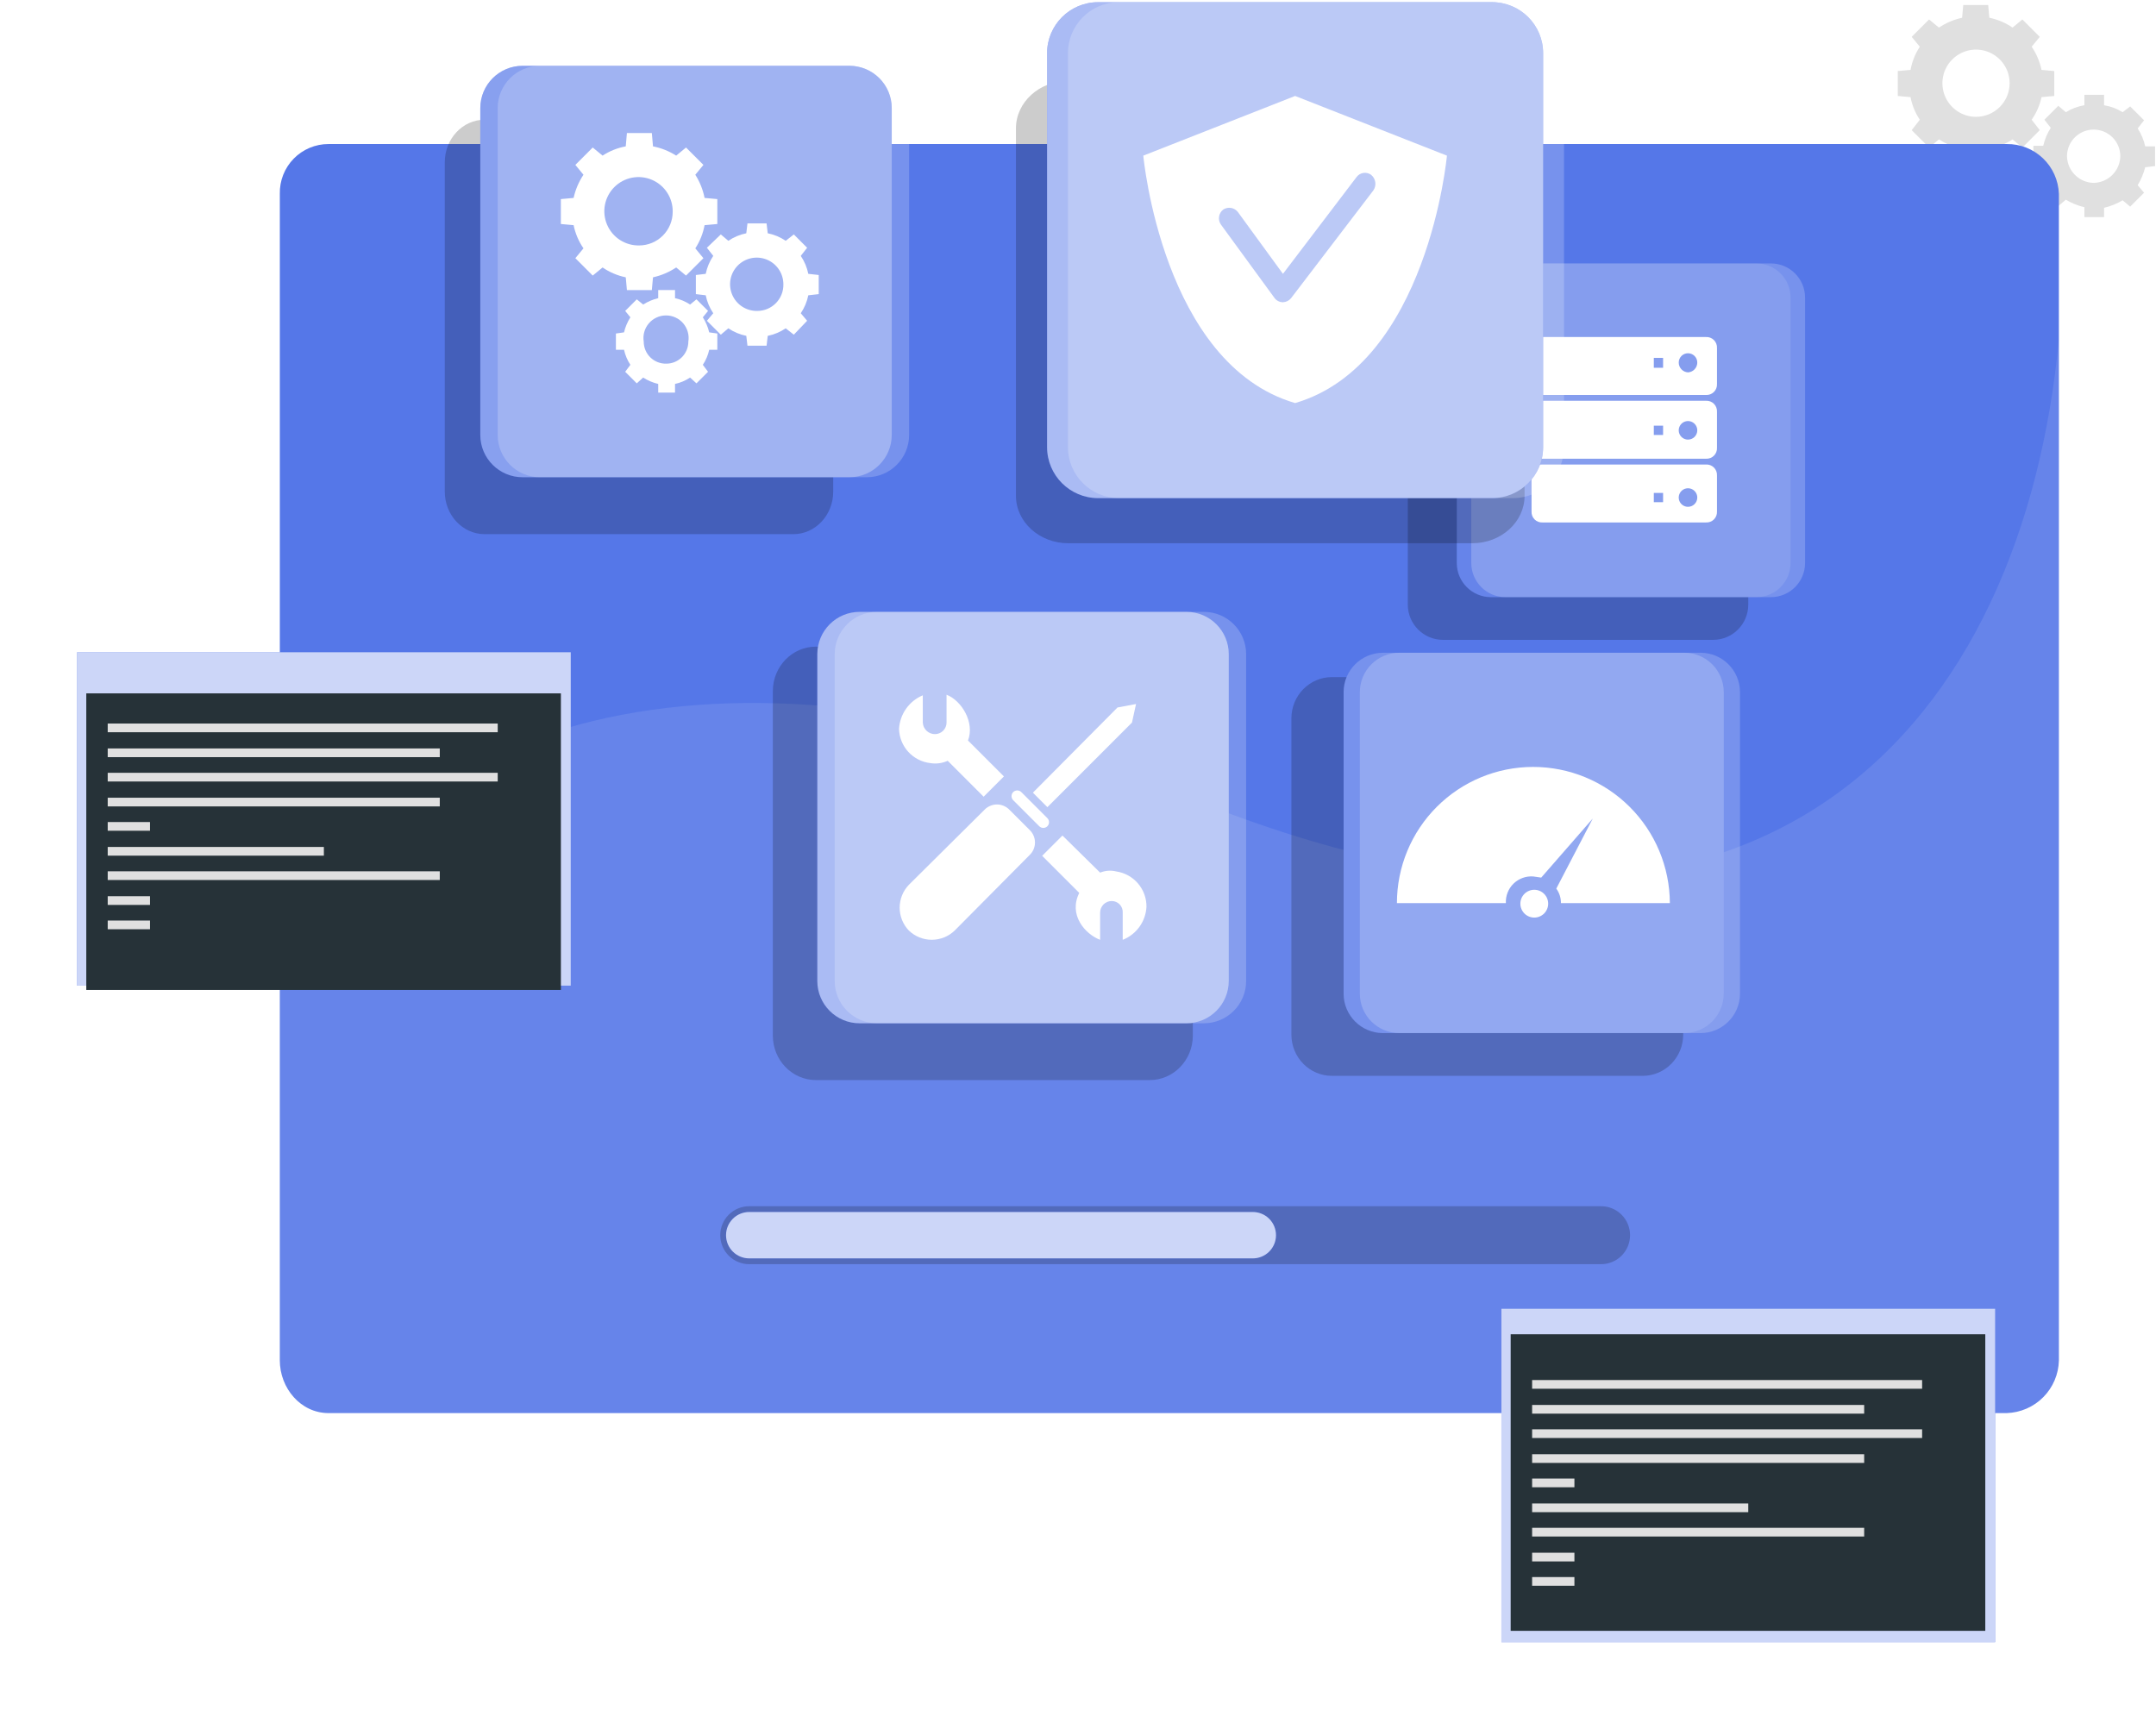 <svg width="249" height="199" viewBox="0 0 249 199" fill="none" xmlns="http://www.w3.org/2000/svg">
<path d="M237.249 11.084V8.206L235.777 8.072C235.579 7.113 235.192 6.203 234.639 5.395L235.576 4.257L233.568 2.249L232.43 3.186C231.622 2.633 230.712 2.246 229.753 2.049L229.619 0.576H226.741L226.608 2.049C225.652 2.259 224.745 2.645 223.931 3.186L222.793 2.249L220.785 4.257L221.722 5.395C221.19 6.207 220.826 7.117 220.651 8.072L219.179 8.206V11.084L220.651 11.218C220.826 12.152 221.191 13.04 221.722 13.828L220.785 15.032L222.793 17.04L223.931 16.103C224.748 16.624 225.656 16.988 226.608 17.174L226.741 18.646H229.619L229.753 17.174C230.708 16.999 231.618 16.635 232.43 16.103L233.568 17.04L235.576 15.032L234.639 13.828C235.192 13.044 235.579 12.156 235.777 11.218L237.249 11.084ZM228.214 13.493C227.446 13.493 226.696 13.265 226.057 12.839C225.419 12.412 224.921 11.806 224.628 11.097C224.334 10.387 224.257 9.607 224.407 8.854C224.556 8.101 224.926 7.409 225.469 6.867C226.012 6.324 226.704 5.954 227.457 5.804C228.21 5.654 228.99 5.731 229.699 6.025C230.409 6.319 231.015 6.816 231.441 7.455C231.868 8.093 232.096 8.844 232.096 9.611C232.096 10.641 231.687 11.628 230.959 12.356C230.231 13.084 229.243 13.493 228.214 13.493Z" fill="#E0E0E0"/>
<path d="M248.894 19.182V16.907H247.756C247.589 16.17 247.295 15.468 246.886 14.832L247.622 13.895L246.016 12.289L245.146 12.958C244.492 12.553 243.764 12.28 243.004 12.155V10.95H240.729V12.155C239.969 12.28 239.242 12.553 238.587 12.958L237.717 12.222L236.111 13.828L236.847 14.765C236.439 15.401 236.144 16.103 235.977 16.84H234.839V19.115L235.977 19.249C236.168 19.978 236.461 20.677 236.847 21.324L236.111 22.194L237.717 23.8L238.587 23.064C239.252 23.462 239.975 23.756 240.729 23.934V25.072H243.004V24.001C243.759 23.822 244.481 23.529 245.146 23.131L246.016 23.867L247.622 22.261L246.886 21.391C247.272 20.744 247.565 20.045 247.756 19.316L248.894 19.182ZM241.8 21.123C240.989 21.106 240.215 20.776 239.642 20.203C239.068 19.629 238.738 18.856 238.721 18.044C238.721 17.228 239.045 16.445 239.623 15.867C240.2 15.29 240.983 14.966 241.8 14.966C242.616 14.966 243.399 15.29 243.977 15.867C244.554 16.445 244.878 17.228 244.878 18.044C244.861 18.856 244.531 19.629 243.958 20.203C243.384 20.776 242.611 21.106 241.8 21.123Z" fill="#E0E0E0"/>
<path d="M237.249 25.541V23.667H236.245C236.142 23.037 235.889 22.44 235.509 21.927L236.178 21.124L234.84 19.785L234.036 20.454C233.514 20.09 232.921 19.839 232.296 19.718V18.648H230.422L230.288 19.651C229.671 19.798 229.083 20.047 228.548 20.388L227.812 19.718L226.474 21.057L227.076 21.86C226.724 22.389 226.474 22.979 226.34 23.6H225.403V25.541L226.34 25.675C226.486 26.292 226.735 26.88 227.076 27.415L226.474 28.151L227.812 29.49L228.548 28.887C229.083 29.228 229.671 29.477 230.288 29.623L230.422 30.561H232.296V29.623C232.921 29.503 233.514 29.252 234.036 28.887L234.84 29.49L236.178 28.151L235.509 27.415C235.877 26.895 236.128 26.301 236.245 25.675L237.249 25.541ZM231.292 27.214C230.612 27.197 229.965 26.914 229.49 26.426C229.015 25.939 228.749 25.285 228.749 24.604C228.749 23.93 229.017 23.283 229.494 22.806C229.971 22.329 230.618 22.061 231.292 22.061C231.967 22.061 232.614 22.329 233.091 22.806C233.568 23.283 233.836 23.93 233.836 24.604C233.836 25.285 233.57 25.939 233.095 26.426C232.62 26.914 231.973 27.197 231.292 27.214Z" fill="#E0E0E0"/>
<g filter="url(#filter0_d_116_5108)">
<path d="M237.784 20.587V155.312C237.751 156.905 237.107 158.425 235.987 159.558C234.866 160.691 233.354 161.351 231.761 161.402H37.94C34.728 161.402 32.318 158.524 32.318 155.312V20.587C32.3 19.838 32.433 19.092 32.707 18.395C32.982 17.697 33.393 17.061 33.917 16.525C34.441 15.989 35.066 15.563 35.757 15.272C36.448 14.981 37.19 14.831 37.94 14.832H231.761C233.318 14.813 234.82 15.405 235.946 16.481C237.072 17.557 237.732 19.031 237.784 20.587Z" fill="#5577E8"/>
</g>
<g opacity="0.1" filter="url(#filter1_d_116_5108)">
<path d="M237.784 37.386V155.311C237.751 156.905 237.108 158.425 235.987 159.558C234.866 160.691 233.354 161.351 231.761 161.402H37.94C34.728 161.402 32.318 158.524 32.318 155.311V109.399C49.385 76.605 90.009 71.318 137.595 90.459C204.99 117.631 233.702 80.755 237.784 37.386Z" fill="white"/>
</g>
<path opacity="0.2" d="M184.845 146.008H86.529C85.641 146.008 84.79 145.655 84.163 145.028C83.535 144.4 83.183 143.549 83.183 142.661C83.183 141.774 83.535 140.923 84.163 140.295C84.79 139.668 85.641 139.315 86.529 139.315H184.845C185.29 139.306 185.732 139.386 186.146 139.55C186.56 139.715 186.937 139.96 187.254 140.271C187.572 140.583 187.825 140.955 187.997 141.365C188.169 141.776 188.258 142.216 188.258 142.661C188.258 143.107 188.169 143.547 187.997 143.958C187.825 144.368 187.572 144.74 187.254 145.052C186.937 145.363 186.56 145.608 186.146 145.773C185.732 145.937 185.29 146.017 184.845 146.008Z" fill="black"/>
<path d="M86.529 145.338C85.819 145.338 85.138 145.056 84.636 144.553C84.134 144.051 83.852 143.37 83.852 142.66C83.852 141.95 84.134 141.27 84.636 140.767C85.138 140.265 85.819 139.983 86.529 139.983H144.689C145.399 139.983 146.08 140.265 146.582 140.767C147.084 141.27 147.366 141.95 147.366 142.66C147.366 143.37 147.084 144.051 146.582 144.553C146.08 145.056 145.399 145.338 144.689 145.338H86.529Z" fill="#5577E8"/>
<path opacity="0.7" d="M86.529 145.338C85.819 145.338 85.138 145.056 84.636 144.553C84.134 144.051 83.852 143.37 83.852 142.66C83.852 141.95 84.134 141.27 84.636 140.767C85.138 140.265 85.819 139.983 86.529 139.983H144.689C145.399 139.983 146.08 140.265 146.582 140.767C147.084 141.27 147.366 141.95 147.366 142.66C147.366 143.37 147.084 144.051 146.582 144.553C146.08 145.056 145.399 145.338 144.689 145.338H86.529Z" fill="white"/>
<path opacity="0.2" d="M91.622 13.825H55.977C53.432 13.825 51.369 16.026 51.369 18.74V56.779C51.369 59.494 53.432 61.694 55.977 61.694H91.622C94.167 61.694 96.23 59.494 96.23 56.779V18.74C96.23 16.026 94.167 13.825 91.622 13.825Z" fill="black"/>
<path d="M98.103 7.601H60.357C57.658 7.601 55.471 9.788 55.471 12.486V50.233C55.471 52.931 57.658 55.119 60.357 55.119H98.103C100.802 55.119 102.989 52.931 102.989 50.233V12.486C102.989 9.788 100.802 7.601 98.103 7.601Z" fill="#5577E8"/>
<path opacity="0.3" d="M98.103 7.601H60.357C57.658 7.601 55.471 9.788 55.471 12.486V50.233C55.471 52.931 57.658 55.119 60.357 55.119H98.103C100.802 55.119 102.989 52.931 102.989 50.233V12.486C102.989 9.788 100.802 7.601 98.103 7.601Z" fill="white"/>
<path d="M82.845 25.872V22.994L81.372 22.86C81.186 21.909 80.823 21.001 80.302 20.183L81.239 19.045L79.231 17.037L78.093 17.974C77.275 17.453 76.367 17.09 75.416 16.904L75.282 15.364H72.404L72.27 16.904C71.316 17.079 70.405 17.443 69.593 17.974L68.455 17.037L66.448 19.045L67.385 20.183C66.843 20.997 66.457 21.905 66.247 22.86L64.774 22.994V25.872L66.247 26.006C66.444 26.965 66.831 27.875 67.385 28.683L66.448 29.82L68.455 31.828L69.593 30.891C70.401 31.445 71.311 31.832 72.27 32.029L72.404 33.502H75.282L75.416 32.029C76.371 31.819 77.279 31.433 78.093 30.891L79.231 31.828L81.239 29.82L80.302 28.683C80.833 27.87 81.197 26.96 81.372 26.006L82.845 25.872ZM73.81 28.348C73.023 28.361 72.251 28.139 71.591 27.711C70.931 27.282 70.415 26.666 70.108 25.942C69.801 25.218 69.717 24.418 69.867 23.646C70.017 22.874 70.395 22.164 70.951 21.608C71.507 21.052 72.217 20.674 72.989 20.524C73.761 20.374 74.561 20.458 75.285 20.765C76.009 21.072 76.625 21.588 77.054 22.248C77.483 22.907 77.705 23.68 77.691 24.466C77.691 25.496 77.282 26.483 76.554 27.211C75.826 27.939 74.839 28.348 73.81 28.348Z" fill="white"/>
<path d="M94.557 33.97V31.761L93.352 31.627C93.203 30.885 92.907 30.179 92.482 29.553L93.218 28.616L91.679 27.076L90.742 27.812C90.115 27.387 89.41 27.091 88.667 26.942L88.533 25.805H86.325L86.191 26.942C85.448 27.091 84.743 27.387 84.116 27.812L83.246 27.076L81.64 28.616L82.376 29.553C81.951 30.179 81.655 30.885 81.506 31.627L80.368 31.761V33.97L81.506 34.104C81.655 34.846 81.951 35.552 82.376 36.178L81.64 37.048L83.246 38.655L84.116 37.919C84.743 38.344 85.448 38.64 86.191 38.789L86.325 39.926H88.533L88.667 38.789C89.41 38.64 90.115 38.344 90.742 37.919L91.679 38.655L93.218 37.048L92.482 36.178C92.907 35.552 93.203 34.846 93.352 34.104L94.557 33.97ZM87.462 35.911C86.851 35.924 86.249 35.755 85.734 35.425C85.219 35.095 84.814 34.619 84.571 34.057C84.328 33.496 84.257 32.875 84.368 32.273C84.479 31.672 84.767 31.117 85.195 30.68C85.623 30.243 86.171 29.943 86.77 29.818C87.369 29.694 87.991 29.751 88.558 29.982C89.124 30.213 89.609 30.607 89.95 31.115C90.292 31.622 90.474 32.22 90.474 32.832C90.483 33.233 90.412 33.632 90.264 34.005C90.117 34.378 89.897 34.718 89.616 35.005C89.335 35.292 89.001 35.52 88.631 35.675C88.261 35.831 87.864 35.911 87.462 35.911Z" fill="white"/>
<path d="M82.845 40.395V38.52L81.908 38.387C81.761 37.77 81.512 37.181 81.171 36.647L81.774 35.91L80.435 34.572L79.699 35.174C79.17 34.822 78.58 34.572 77.959 34.438V33.501H76.018V34.438C75.401 34.585 74.813 34.834 74.278 35.174L73.542 34.572L72.203 35.91L72.805 36.647C72.465 37.181 72.216 37.77 72.069 38.387L71.132 38.52V40.395H72.069C72.204 41.015 72.454 41.606 72.805 42.135L72.203 42.938L73.542 44.276L74.278 43.607C74.813 43.948 75.401 44.197 76.018 44.343V45.347H77.959V44.343C78.58 44.209 79.17 43.959 79.699 43.607L80.435 44.276L81.774 42.938L81.171 42.135C81.523 41.606 81.773 41.015 81.908 40.395H82.845ZM76.955 42.001C76.615 42.01 76.278 41.95 75.961 41.827C75.645 41.703 75.356 41.517 75.113 41.28C74.87 41.043 74.677 40.76 74.545 40.447C74.413 40.133 74.345 39.797 74.345 39.458C74.284 39.084 74.306 38.703 74.408 38.338C74.509 37.974 74.689 37.637 74.934 37.349C75.179 37.061 75.484 36.83 75.827 36.671C76.17 36.513 76.543 36.431 76.921 36.431C77.299 36.431 77.673 36.513 78.016 36.671C78.359 36.83 78.664 37.061 78.909 37.349C79.154 37.637 79.334 37.974 79.435 38.338C79.537 38.703 79.558 39.084 79.498 39.458C79.498 40.132 79.23 40.779 78.753 41.256C78.276 41.733 77.629 42.001 76.955 42.001Z" fill="white"/>
<path opacity="0.2" d="M100.112 7.601H62.365C59.666 7.601 57.479 9.788 57.479 12.486V50.233C57.479 52.931 59.666 55.119 62.365 55.119H100.112C102.81 55.119 104.997 52.931 104.997 50.233V12.486C104.997 9.788 102.81 7.601 100.112 7.601Z" fill="white"/>
<path opacity="0.2" d="M189.714 78.203H153.827C151.242 78.203 149.146 80.335 149.146 82.966V119.495C149.146 122.125 151.242 124.257 153.827 124.257H189.714C192.299 124.257 194.395 122.125 194.395 119.495V82.966C194.395 80.335 192.299 78.203 189.714 78.203Z" fill="black"/>
<path d="M194.529 75.392H159.727C157.214 75.392 155.176 77.429 155.176 79.943V114.765C155.176 117.278 157.214 119.316 159.727 119.316H194.529C197.043 119.316 199.08 117.278 199.08 114.765V79.943C199.08 77.429 197.043 75.392 194.529 75.392Z" fill="#5577E8"/>
<path opacity="0.2" d="M194.529 75.392H159.727C157.214 75.392 155.176 77.429 155.176 79.943V114.765C155.176 117.278 157.214 119.316 159.727 119.316H194.529C197.043 119.316 199.08 117.278 199.08 114.765V79.943C199.08 77.429 197.043 75.392 194.529 75.392Z" fill="white"/>
<path d="M178.802 104.372C178.802 104.798 178.632 105.206 178.331 105.508C178.03 105.809 177.621 105.978 177.195 105.978C176.769 105.978 176.361 105.809 176.06 105.508C175.758 105.206 175.589 104.798 175.589 104.372C175.589 103.946 175.758 103.537 176.06 103.236C176.361 102.935 176.769 102.766 177.195 102.766C177.621 102.766 178.03 102.935 178.331 103.236C178.632 103.537 178.802 103.946 178.802 104.372Z" fill="white"/>
<path d="M177.061 88.577C172.89 88.577 168.889 90.234 165.94 93.184C162.99 96.133 161.333 100.134 161.333 104.305H173.916C173.896 103.89 173.964 103.475 174.116 103.088C174.268 102.701 174.5 102.35 174.797 102.06C175.094 101.769 175.45 101.544 175.84 101.401C176.23 101.257 176.646 101.198 177.061 101.226L177.998 101.36L183.955 94.534L179.738 102.632C180.095 103.116 180.283 103.704 180.274 104.305H192.856C192.838 100.128 191.166 96.127 188.206 93.18C185.246 90.232 181.239 88.577 177.061 88.577Z" fill="white"/>
<path opacity="0.2" d="M196.403 75.392H161.601C159.087 75.392 157.05 77.429 157.05 79.943V114.765C157.05 117.278 159.087 119.316 161.601 119.316H196.403C198.916 119.316 200.954 117.278 200.954 114.765V79.943C200.954 77.429 198.916 75.392 196.403 75.392Z" fill="white"/>
<path opacity="0.2" d="M197.847 34.508H166.654C164.41 34.508 162.59 36.33 162.59 38.577V69.832C162.59 72.079 164.41 73.901 166.654 73.901H197.847C200.092 73.901 201.911 72.079 201.911 69.832V38.577C201.911 36.33 200.092 34.508 197.847 34.508Z" fill="black"/>
<path d="M202.848 30.426H172.196C170.015 30.426 168.247 32.194 168.247 34.374V65.02C168.247 67.201 170.015 68.969 172.196 68.969H202.848C205.029 68.969 206.797 67.201 206.797 65.02V34.374C206.797 32.194 205.029 30.426 202.848 30.426Z" fill="#5577E8"/>
<path opacity="0.1" d="M202.848 30.426H172.196C170.015 30.426 168.247 32.194 168.247 34.374V65.02C168.247 67.201 170.015 68.969 172.196 68.969H202.848C205.029 68.969 206.797 67.201 206.797 65.02V34.374C206.797 32.194 205.029 30.426 202.848 30.426Z" fill="white"/>
<path d="M198.297 40.197C198.307 40.028 198.281 39.858 198.22 39.7C198.16 39.541 198.066 39.397 197.946 39.277C197.826 39.157 197.682 39.063 197.523 39.003C197.365 38.942 197.195 38.916 197.025 38.926H178.152C177.982 38.916 177.813 38.942 177.654 39.003C177.495 39.063 177.351 39.157 177.231 39.277C177.111 39.397 177.018 39.541 176.957 39.7C176.897 39.858 176.871 40.028 176.88 40.197V44.347C176.871 44.516 176.897 44.686 176.957 44.845C177.018 45.004 177.111 45.148 177.231 45.268C177.351 45.388 177.495 45.481 177.654 45.541C177.813 45.602 177.982 45.628 178.152 45.618H197.025C197.195 45.628 197.365 45.602 197.523 45.541C197.682 45.481 197.826 45.388 197.946 45.268C198.066 45.148 198.16 45.004 198.22 44.845C198.281 44.686 198.307 44.516 198.297 44.347V40.197ZM192.073 42.473H191.002V41.335H192.073V42.473ZM194.951 43.008C194.661 42.991 194.388 42.864 194.189 42.652C193.99 42.441 193.879 42.161 193.88 41.871C193.88 41.587 193.993 41.314 194.193 41.113C194.394 40.913 194.667 40.8 194.951 40.8C195.235 40.8 195.507 40.913 195.708 41.113C195.909 41.314 196.022 41.587 196.022 41.871C196.022 42.161 195.911 42.441 195.712 42.652C195.513 42.864 195.241 42.991 194.951 43.008Z" fill="white"/>
<path d="M198.297 47.56C198.307 47.39 198.281 47.221 198.22 47.062C198.16 46.903 198.066 46.759 197.946 46.639C197.826 46.519 197.682 46.426 197.523 46.365C197.365 46.305 197.195 46.278 197.025 46.288H178.152C177.982 46.278 177.813 46.305 177.654 46.365C177.495 46.426 177.351 46.519 177.231 46.639C177.111 46.759 177.018 46.903 176.957 47.062C176.897 47.221 176.871 47.39 176.88 47.56V51.709C176.871 51.879 176.897 52.048 176.957 52.207C177.018 52.366 177.111 52.51 177.231 52.63C177.351 52.75 177.495 52.843 177.654 52.904C177.813 52.964 177.982 52.99 178.152 52.981H197.025C197.195 52.99 197.365 52.964 197.523 52.904C197.682 52.843 197.826 52.75 197.946 52.63C198.066 52.51 198.16 52.366 198.22 52.207C198.281 52.048 198.307 51.879 198.297 51.709V47.56ZM192.073 50.237H191.002V49.166H192.073V50.237ZM194.951 50.772C194.739 50.772 194.532 50.709 194.356 50.592C194.18 50.474 194.042 50.307 193.961 50.111C193.88 49.916 193.859 49.7 193.9 49.492C193.942 49.285 194.044 49.094 194.193 48.944C194.343 48.794 194.534 48.693 194.742 48.651C194.95 48.61 195.165 48.631 195.36 48.712C195.556 48.793 195.723 48.93 195.841 49.106C195.959 49.283 196.022 49.49 196.022 49.701C196.022 49.985 195.909 50.258 195.708 50.459C195.507 50.659 195.235 50.772 194.951 50.772Z" fill="white"/>
<path d="M198.297 54.921C198.307 54.752 198.281 54.582 198.22 54.423C198.16 54.264 198.066 54.12 197.946 54C197.826 53.88 197.682 53.787 197.523 53.726C197.365 53.666 197.195 53.64 197.025 53.649H178.152C177.982 53.64 177.813 53.666 177.654 53.726C177.495 53.787 177.351 53.88 177.231 54C177.111 54.12 177.018 54.264 176.957 54.423C176.897 54.582 176.871 54.752 176.88 54.921V59.071C176.871 59.24 176.897 59.41 176.957 59.568C177.018 59.727 177.111 59.871 177.231 59.991C177.351 60.111 177.495 60.205 177.654 60.265C177.813 60.326 177.982 60.352 178.152 60.342H197.025C197.195 60.352 197.365 60.326 197.523 60.265C197.682 60.205 197.826 60.111 197.946 59.991C198.066 59.871 198.16 59.727 198.22 59.568C198.281 59.41 198.307 59.24 198.297 59.071V54.921ZM192.073 58H191.002V56.929H192.073V58ZM194.951 58.535C194.739 58.535 194.532 58.472 194.356 58.355C194.18 58.237 194.042 58.07 193.961 57.874C193.88 57.678 193.859 57.463 193.9 57.255C193.942 57.048 194.044 56.857 194.193 56.707C194.343 56.557 194.534 56.455 194.742 56.414C194.95 56.373 195.165 56.394 195.36 56.475C195.556 56.556 195.723 56.693 195.841 56.869C195.959 57.045 196.022 57.252 196.022 57.464C196.022 57.748 195.909 58.021 195.708 58.221C195.507 58.422 195.235 58.535 194.951 58.535Z" fill="white"/>
<path opacity="0.2" d="M204.521 30.426H173.869C171.688 30.426 169.92 32.194 169.92 34.374V65.02C169.92 67.201 171.688 68.969 173.869 68.969H204.521C206.702 68.969 208.47 67.201 208.47 65.02V34.374C208.47 32.194 206.702 30.426 204.521 30.426Z" fill="white"/>
<path opacity="0.2" d="M132.78 74.684H94.238C91.487 74.684 89.256 76.985 89.256 79.824V119.605C89.256 122.444 91.487 124.746 94.238 124.746H132.78C135.531 124.746 137.762 122.444 137.762 119.605V79.824C137.762 76.985 135.531 74.684 132.78 74.684Z" fill="black"/>
<path d="M137.026 70.668H99.279C96.581 70.668 94.394 72.855 94.394 75.554V113.301C94.394 115.999 96.581 118.186 99.279 118.186H137.026C139.725 118.186 141.912 115.999 141.912 113.301V75.554C141.912 72.855 139.725 70.668 137.026 70.668Z" fill="#5577E8"/>
<path opacity="0.5" d="M137.026 70.668H99.279C96.581 70.668 94.394 72.855 94.394 75.554V113.301C94.394 115.999 96.581 118.186 99.279 118.186H137.026C139.725 118.186 141.912 115.999 141.912 113.301V75.554C141.912 72.855 139.725 70.668 137.026 70.668Z" fill="white"/>
<path d="M104.968 107.478C104.285 106.767 103.904 105.82 103.904 104.834C103.904 103.848 104.285 102.901 104.968 102.19L113.669 93.557C113.857 93.354 114.084 93.192 114.338 93.082C114.591 92.971 114.865 92.914 115.141 92.914C115.417 92.914 115.691 92.971 115.944 93.082C116.198 93.192 116.425 93.354 116.613 93.557L118.889 95.832C119.092 96.02 119.253 96.248 119.364 96.501C119.475 96.755 119.532 97.028 119.532 97.305C119.532 97.581 119.475 97.855 119.364 98.108C119.253 98.361 119.092 98.589 118.889 98.777L110.255 107.478C109.545 108.161 108.597 108.542 107.612 108.542C106.626 108.542 105.679 108.161 104.968 107.478Z" fill="white"/>
<path d="M120.964 93.224L119.291 91.55L129.062 81.712L131.204 81.311L130.735 83.452L120.964 93.224Z" fill="white"/>
<path d="M120.026 95.431L117.015 92.419C116.892 92.294 116.823 92.126 116.823 91.951C116.823 91.776 116.892 91.607 117.015 91.482C117.14 91.36 117.308 91.291 117.483 91.291C117.658 91.291 117.826 91.36 117.952 91.482L120.963 94.494C121.086 94.619 121.155 94.787 121.155 94.963C121.155 95.138 121.086 95.306 120.963 95.431C120.838 95.554 120.67 95.622 120.495 95.622C120.32 95.622 120.151 95.554 120.026 95.431Z" fill="white"/>
<path d="M115.944 89.675L111.795 85.525C112.598 83.451 111.059 80.908 109.319 80.238V83.451C109.319 83.806 109.178 84.146 108.927 84.397C108.676 84.648 108.335 84.789 107.98 84.789C107.619 84.79 107.271 84.651 107.009 84.402C106.747 84.152 106.592 83.812 106.575 83.451V80.305C105.799 80.63 105.131 81.166 104.646 81.853C104.161 82.539 103.878 83.348 103.831 84.187C103.856 85.17 104.236 86.111 104.9 86.836C105.564 87.562 106.468 88.023 107.445 88.136C108.126 88.248 108.825 88.154 109.452 87.868L113.602 92.017L115.944 89.675Z" fill="white"/>
<path d="M129.665 105.403V108.549C130.439 108.242 131.11 107.72 131.596 107.044C132.083 106.368 132.365 105.566 132.409 104.734C132.419 103.748 132.073 102.791 131.433 102.041C130.794 101.29 129.904 100.797 128.928 100.651C128.306 100.495 127.649 100.542 127.055 100.785L122.704 96.502L120.362 98.844L124.645 103.128C123.374 105.671 125.314 107.88 127.055 108.549V105.403C127.055 105.048 127.196 104.708 127.447 104.457C127.698 104.206 128.038 104.065 128.393 104.065C128.566 104.064 128.737 104.099 128.896 104.168C129.054 104.236 129.198 104.335 129.317 104.461C129.436 104.586 129.528 104.734 129.588 104.896C129.648 105.058 129.674 105.231 129.665 105.403Z" fill="white"/>
<path opacity="0.2" d="M139.033 70.668H101.287C98.588 70.668 96.401 72.855 96.401 75.554V113.301C96.401 115.999 98.588 118.186 101.287 118.186H139.033C141.732 118.186 143.919 115.999 143.919 113.301V75.554C143.919 72.855 141.732 70.668 139.033 70.668Z" fill="white"/>
<path opacity="0.2" d="M170.037 9.342H123.375C120.038 9.342 117.333 11.8 117.333 14.831V57.253C117.333 60.285 120.038 62.743 123.375 62.743H170.037C173.373 62.743 176.078 60.285 176.078 57.253V14.831C176.078 11.8 173.373 9.342 170.037 9.342Z" fill="black"/>
<path d="M126.82 57.53L172.33 57.53C175.583 57.53 178.219 54.893 178.219 51.641V6.144C178.219 2.891 175.583 0.254 172.33 0.254L126.82 0.254C123.567 0.254 120.93 2.891 120.93 6.144V51.641C120.93 54.893 123.567 57.53 126.82 57.53Z" fill="#5577E8"/>
<path opacity="0.5" d="M126.82 57.53L172.33 57.53C175.583 57.53 178.219 54.893 178.219 51.641V6.144C178.219 2.891 175.583 0.254 172.33 0.254L126.82 0.254C123.567 0.254 120.93 2.891 120.93 6.144V51.641C120.93 54.893 123.567 57.53 126.82 57.53Z" fill="white"/>
<path d="M149.575 11.082L132.041 17.976C132.041 17.976 134.249 42.069 149.575 46.553C164.902 42.069 167.11 17.976 167.11 17.976L149.575 11.082ZM149.107 34.44C148.993 34.58 148.85 34.694 148.689 34.775C148.527 34.856 148.35 34.901 148.17 34.908C147.971 34.908 147.776 34.86 147.601 34.766C147.426 34.673 147.276 34.538 147.166 34.373L141.009 25.94C140.82 25.671 140.743 25.34 140.793 25.016C140.843 24.692 141.016 24.399 141.276 24.2C141.539 24.031 141.856 23.965 142.164 24.014C142.473 24.064 142.752 24.225 142.95 24.468L148.17 31.629L156.67 20.452C156.857 20.196 157.138 20.024 157.451 19.974C157.765 19.924 158.085 20 158.343 20.184C158.608 20.395 158.783 20.7 158.833 21.035C158.883 21.37 158.803 21.712 158.611 21.991L149.107 34.44Z" fill="white"/>
<path opacity="0.2" d="M129.229 57.53L174.74 57.53C177.993 57.53 180.629 54.893 180.629 51.641V6.144C180.629 2.891 177.993 0.254 174.74 0.254L129.229 0.254C125.977 0.254 123.34 2.891 123.34 6.144V51.641C123.34 54.893 125.977 57.53 129.229 57.53Z" fill="white"/>
<g filter="url(#filter2_d_116_5108)">
<path d="M230.422 149.355H173.4V187.859H230.422V149.355Z" fill="#5577E8"/>
<path opacity="0.7" d="M230.422 149.355H173.4V187.859H230.422V149.355Z" fill="white"/>
<path d="M229.284 152.3H174.47V186.553H229.284V152.3Z" fill="#263238"/>
<path d="M221.988 157.588H176.947V158.592H221.988V157.588Z" fill="#E0E0E0"/>
<path d="M215.296 160.465H176.947V161.469H215.296V160.465Z" fill="#E0E0E0"/>
<path d="M221.988 163.277H176.947V164.281H221.988V163.277Z" fill="#E0E0E0"/>
<path d="M215.296 166.154H176.947V167.158H215.296V166.154Z" fill="#E0E0E0"/>
<path d="M181.832 168.966H176.947V169.97H181.832V168.966Z" fill="#E0E0E0"/>
<path d="M201.91 171.843H176.947V172.847H201.91V171.843Z" fill="#E0E0E0"/>
<path d="M215.296 174.654H176.947V175.658H215.296V174.654Z" fill="#E0E0E0"/>
<path d="M181.832 177.532H176.947V178.536H181.832V177.532Z" fill="#E0E0E0"/>
<path d="M181.832 180.342H176.947V181.346H181.832V180.342Z" fill="#E0E0E0"/>
</g>
<path d="M65.916 75.334H8.894V113.837H65.916V75.334Z" fill="#5577E8"/>
<path opacity="0.7" d="M65.916 75.334H8.894V113.837H65.916V75.334Z" fill="white"/>
<g filter="url(#filter3_d_116_5108)">
<path d="M64.778 78.279H9.965V112.533H64.778V78.279Z" fill="#263238"/>
</g>
<path d="M57.482 83.566H12.44V84.57H57.482V83.566Z" fill="#E0E0E0"/>
<path d="M50.79 86.444H12.44V87.448H50.79V86.444Z" fill="#E0E0E0"/>
<path d="M57.482 89.256H12.44V90.26H57.482V89.256Z" fill="#E0E0E0"/>
<path d="M50.79 92.134H12.44V93.138H50.79V92.134Z" fill="#E0E0E0"/>
<path d="M17.326 94.944H12.44V95.948H17.326V94.944Z" fill="#E0E0E0"/>
<path d="M37.404 97.821H12.44V98.825H37.404V97.821Z" fill="#E0E0E0"/>
<path d="M50.79 100.633H12.44V101.637H50.79V100.633Z" fill="#E0E0E0"/>
<path d="M17.326 103.511H12.44V104.515H17.326V103.511Z" fill="#E0E0E0"/>
<path d="M17.326 106.321H12.44V107.325H17.326V106.321Z" fill="#E0E0E0"/>
<defs>
<filter id="filter0_d_116_5108" x="23.304" y="7.621" width="223.493" height="164.596" filterUnits="userSpaceOnUse" color-interpolation-filters="sRGB">
<feFlood flood-opacity="0" result="BackgroundImageFix"/>
<feColorMatrix in="SourceAlpha" type="matrix" values="0 0 0 0 0 0 0 0 0 0 0 0 0 0 0 0 0 0 127 0" result="hardAlpha"/>
<feOffset dy="1.803"/>
<feGaussianBlur stdDeviation="4.506"/>
<feComposite in2="hardAlpha" operator="out"/>
<feColorMatrix type="matrix" values="0 0 0 0 0 0 0 0 0 0 0 0 0 0 0 0 0 0 0.1 0"/>
<feBlend mode="normal" in2="BackgroundImageFix" result="effect1_dropShadow_116_5108"/>
<feBlend mode="normal" in="SourceGraphic" in2="effect1_dropShadow_116_5108" result="shape"/>
</filter>
<filter id="filter1_d_116_5108" x="23.306" y="30.176" width="223.491" height="142.041" filterUnits="userSpaceOnUse" color-interpolation-filters="sRGB">
<feFlood flood-opacity="0" result="BackgroundImageFix"/>
<feColorMatrix in="SourceAlpha" type="matrix" values="0 0 0 0 0 0 0 0 0 0 0 0 0 0 0 0 0 0 127 0" result="hardAlpha"/>
<feOffset dy="1.803"/>
<feGaussianBlur stdDeviation="4.506"/>
<feComposite in2="hardAlpha" operator="out"/>
<feColorMatrix type="matrix" values="0 0 0 0 0 0 0 0 0 0 0 0 0 0 0 0 0 0 0.1 0"/>
<feBlend mode="normal" in2="BackgroundImageFix" result="effect1_dropShadow_116_5108"/>
<feBlend mode="normal" in="SourceGraphic" in2="effect1_dropShadow_116_5108" result="shape"/>
</filter>
<filter id="filter2_d_116_5108" x="164.388" y="142.145" width="75.047" height="56.528" filterUnits="userSpaceOnUse" color-interpolation-filters="sRGB">
<feFlood flood-opacity="0" result="BackgroundImageFix"/>
<feColorMatrix in="SourceAlpha" type="matrix" values="0 0 0 0 0 0 0 0 0 0 0 0 0 0 0 0 0 0 127 0" result="hardAlpha"/>
<feOffset dy="1.803"/>
<feGaussianBlur stdDeviation="4.506"/>
<feComposite in2="hardAlpha" operator="out"/>
<feColorMatrix type="matrix" values="0 0 0 0 0 0 0 0 0 0 0 0 0 0 0 0 0 0 0.1 0"/>
<feBlend mode="normal" in2="BackgroundImageFix" result="effect1_dropShadow_116_5108"/>
<feBlend mode="normal" in="SourceGraphic" in2="effect1_dropShadow_116_5108" result="shape"/>
</filter>
<filter id="filter3_d_116_5108" x="0.952" y="71.069" width="72.838" height="52.278" filterUnits="userSpaceOnUse" color-interpolation-filters="sRGB">
<feFlood flood-opacity="0" result="BackgroundImageFix"/>
<feColorMatrix in="SourceAlpha" type="matrix" values="0 0 0 0 0 0 0 0 0 0 0 0 0 0 0 0 0 0 127 0" result="hardAlpha"/>
<feOffset dy="1.803"/>
<feGaussianBlur stdDeviation="4.506"/>
<feComposite in2="hardAlpha" operator="out"/>
<feColorMatrix type="matrix" values="0 0 0 0 0 0 0 0 0 0 0 0 0 0 0 0 0 0 0.1 0"/>
<feBlend mode="normal" in2="BackgroundImageFix" result="effect1_dropShadow_116_5108"/>
<feBlend mode="normal" in="SourceGraphic" in2="effect1_dropShadow_116_5108" result="shape"/>
</filter>
</defs>
</svg>
